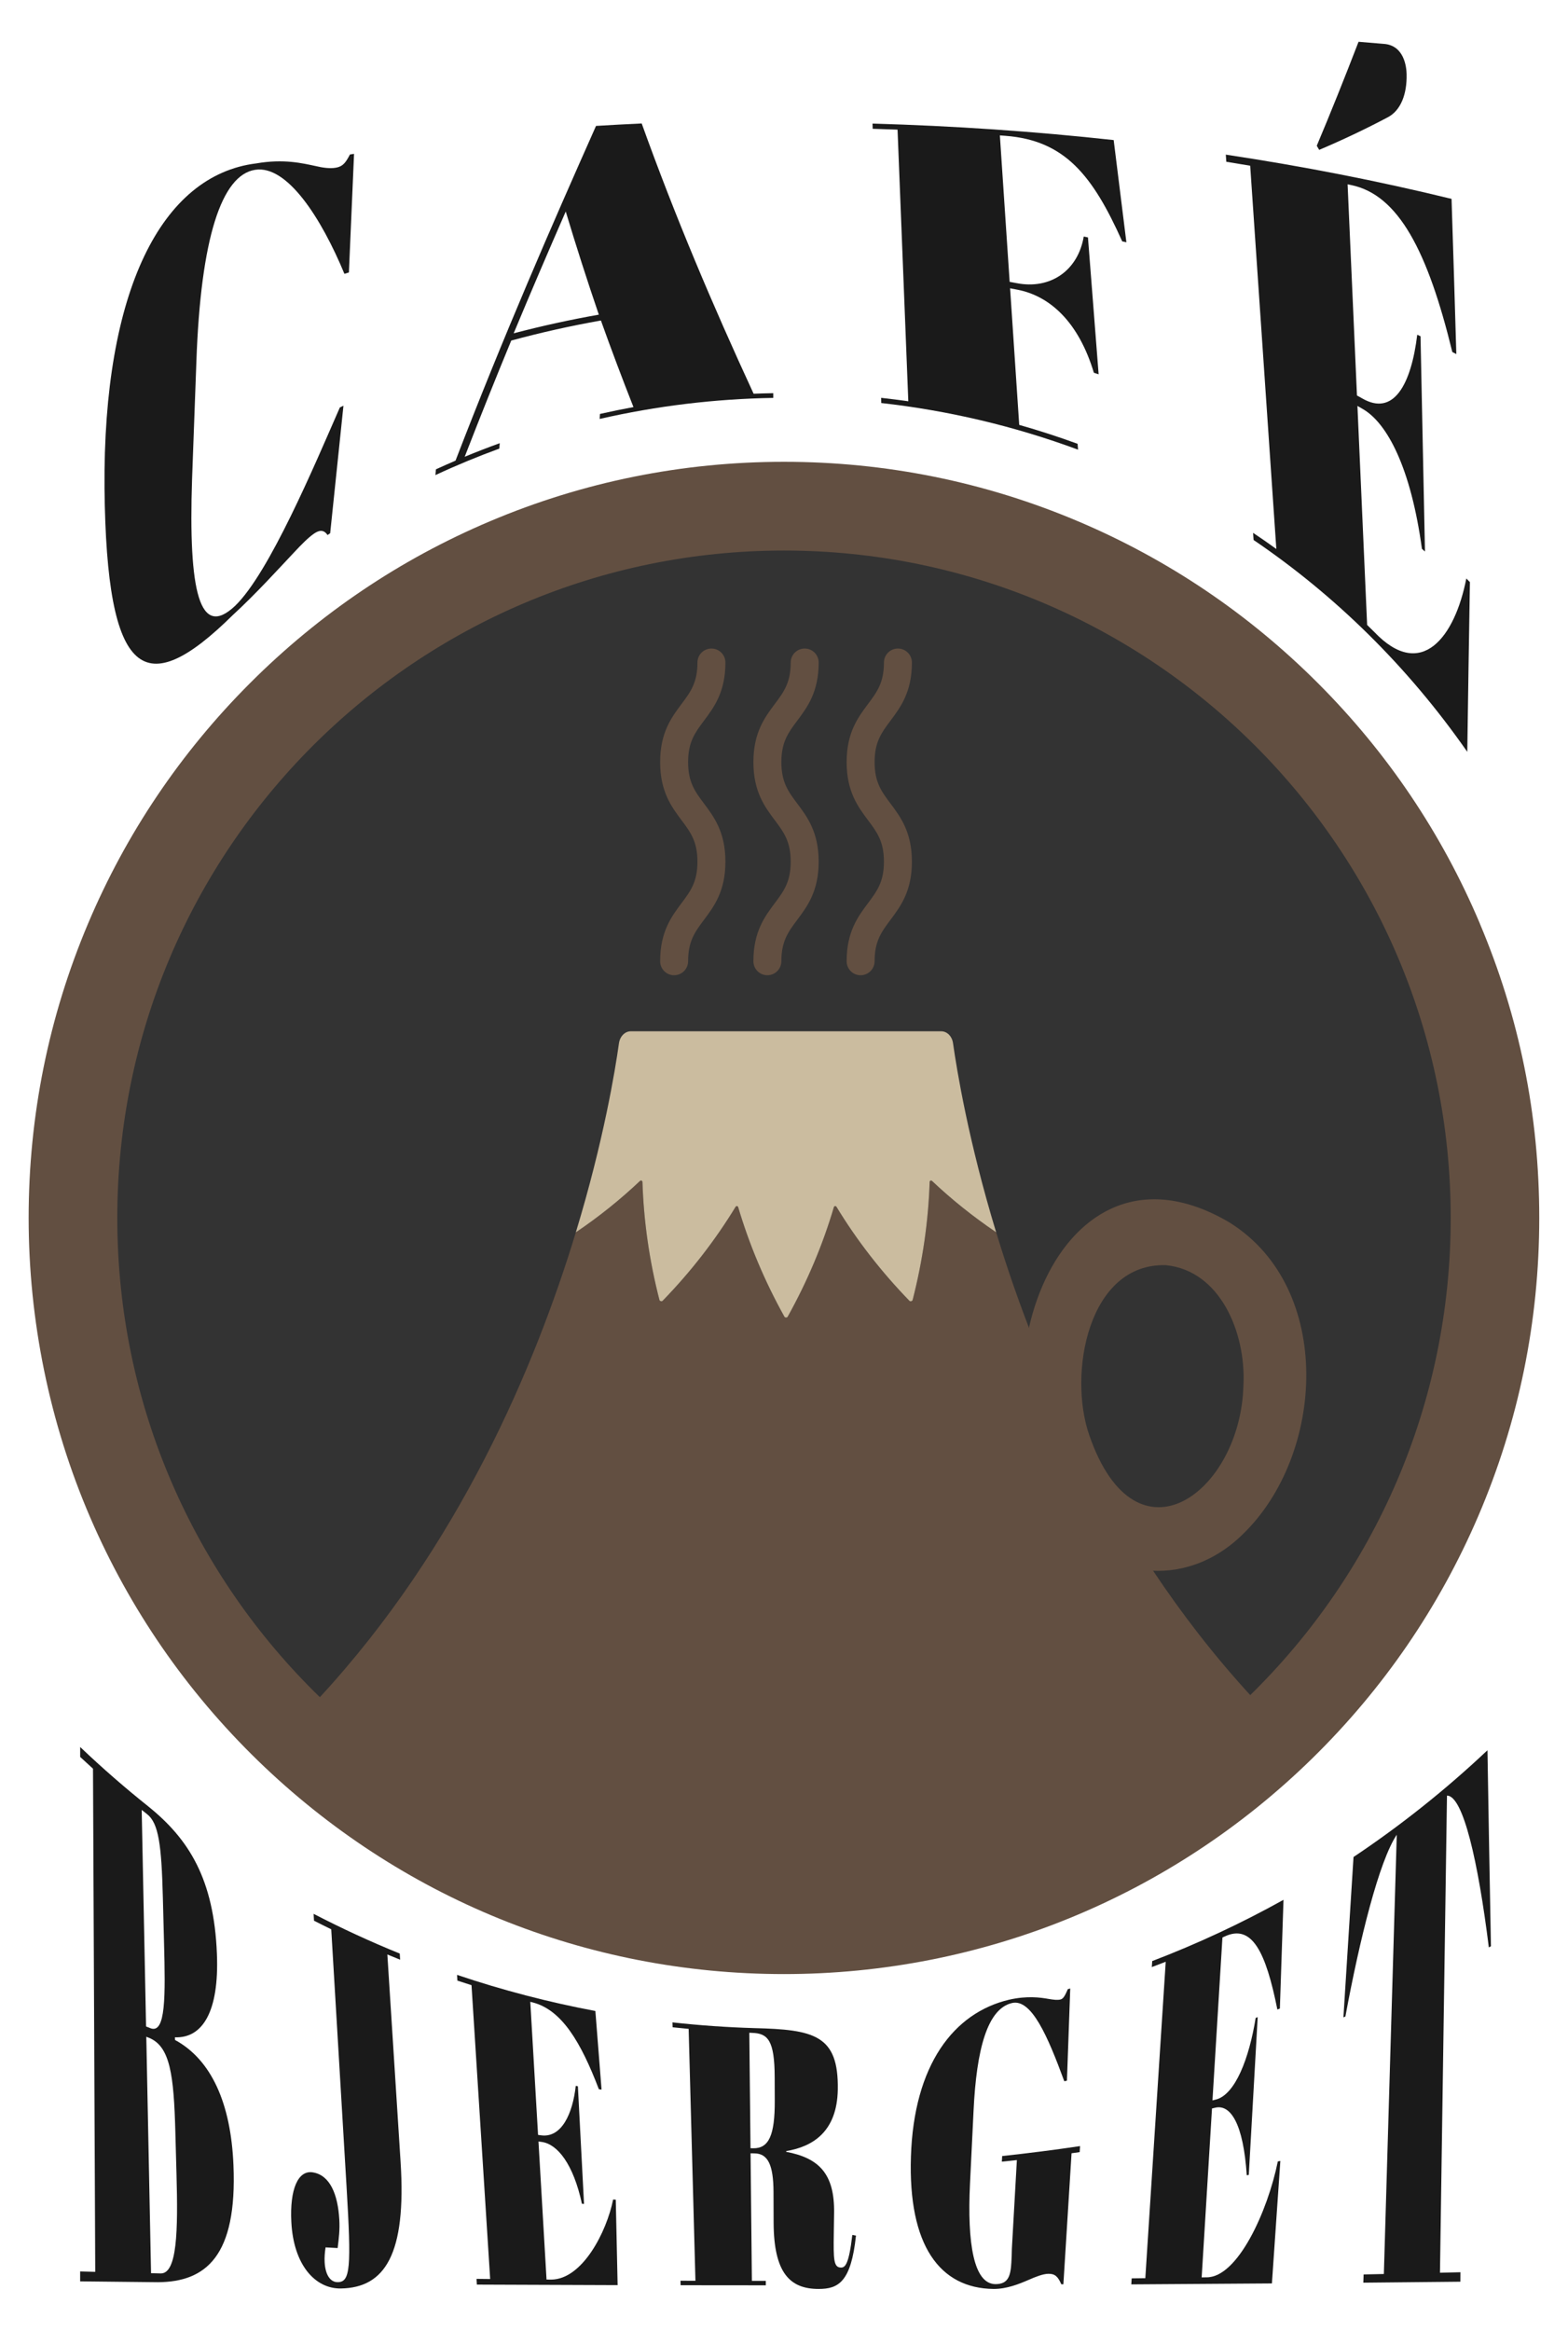 <svg width="389" height="578" viewBox="0 0 389 578" fill="none" xmlns="http://www.w3.org/2000/svg">
<path d="M36.869 448.032C46.861 456.101 53.081 465.99 53.812 484.525C54.401 498.986 50.175 505.488 43.393 505.222C43.393 505.442 43.406 505.656 43.412 505.876C52.395 510.753 57.274 521.529 57.915 536.871C58.886 559.543 51.042 565.883 39.173 565.955C32.74 565.89 26.307 565.825 19.881 565.747C19.881 564.925 19.881 564.109 19.881 563.286C21.13 563.319 22.379 563.351 23.628 563.384C23.44 521.794 23.253 480.199 23.072 438.61C22.004 437.645 20.942 436.673 19.887 435.689C19.887 434.866 19.887 434.05 19.887 433.228C25.375 438.454 31.045 443.389 36.876 448.032H36.869ZM36.235 502.528C36.591 502.677 36.953 502.826 37.316 502.968C41.16 504.477 41.037 494.971 40.694 481.772C40.597 478.029 40.5 474.286 40.403 470.543C40.066 457.513 39.354 452.151 36.513 449.904C36.06 449.548 35.607 449.191 35.154 448.829C35.517 466.729 35.873 484.622 36.235 502.522V502.528ZM37.471 563.72C38.273 563.74 39.083 563.759 39.885 563.779C43.962 563.811 44.176 553.236 43.787 539.189C43.69 535.698 43.593 532.214 43.503 528.724C43.121 514.677 42.241 507.463 36.953 505.345C36.733 505.261 36.513 505.17 36.293 505.086C36.688 524.631 37.083 544.176 37.471 563.72Z" fill="#1A1A1A"/>
<path d="M99.172 484.454C99.204 484.959 99.237 485.47 99.269 485.975C98.208 485.554 97.153 485.127 96.098 484.687C97.192 501.822 98.285 518.958 99.379 536.1C100.848 558.986 95.516 567.34 84.546 567.509C78.165 567.593 72.813 561.648 72.276 551.014C71.862 542.939 73.92 538.075 77.654 538.723C81.893 539.435 83.815 544.208 84.177 550.406C84.326 552.996 84.067 555.036 83.763 557.484C82.766 557.426 81.77 557.374 80.773 557.316C80.585 558.494 80.469 559.809 80.54 561.007C80.708 564.064 81.899 565.935 83.75 565.942C86.934 565.955 87.174 562.373 85.976 542.298C84.708 521.011 83.439 499.724 82.177 478.437C80.747 477.744 79.323 477.032 77.9 476.307C77.867 475.737 77.835 475.173 77.803 474.603C84.799 478.23 91.924 481.513 99.166 484.454H99.172Z" fill="#1A1A1A"/>
<path d="M147.703 498.688C148.221 505.203 148.732 511.705 149.237 518.194C149.017 518.161 148.791 518.135 148.57 518.103C144.099 506.394 139.355 498.377 132.094 496.557C131.912 496.512 131.738 496.467 131.556 496.421C132.197 507.424 132.838 518.427 133.485 529.423C133.75 529.462 134.009 529.494 134.275 529.533C139.316 530.187 142.073 524.171 142.837 517.268C143.011 517.294 143.192 517.319 143.367 517.352C143.872 527.079 144.377 536.812 144.888 546.539C144.713 546.526 144.539 546.513 144.37 546.507C142.241 536.644 138.306 531.703 134.372 531.165C134.113 531.133 133.847 531.094 133.589 531.062C134.255 542.472 134.922 553.883 135.588 565.294C135.97 565.294 136.352 565.3 136.74 565.307C144.506 565.255 150.505 553.449 152.11 545.445C152.331 545.458 152.544 545.471 152.764 545.484C152.913 552.543 153.068 559.608 153.224 566.68C141.581 566.647 129.945 566.602 118.309 566.55C118.277 566.078 118.251 565.598 118.218 565.126C119.344 565.139 120.477 565.152 121.603 565.164C120.063 540.873 118.516 516.588 116.976 492.296C115.804 491.927 114.639 491.551 113.475 491.163C113.442 490.69 113.416 490.211 113.384 489.738C124.645 493.539 136.119 496.525 147.723 498.701L147.703 498.688Z" fill="#1A1A1A"/>
<path d="M186.203 534.002C186.313 544.545 186.423 555.088 186.533 565.631C187.685 565.631 188.837 565.631 189.983 565.631C189.983 565.993 189.983 566.356 189.989 566.725C182.942 566.725 175.9 566.719 168.853 566.706C168.84 566.33 168.827 565.961 168.82 565.585C170.056 565.585 171.293 565.592 172.529 565.598C171.966 544.778 171.403 523.957 170.846 503.137C169.519 503.014 168.193 502.878 166.872 502.735C166.859 502.334 166.846 501.926 166.834 501.524C173.558 502.263 180.301 502.742 187.058 502.943C201.962 503.299 208.071 504.633 207.845 518.174C207.67 528.704 201.554 532.357 195.05 533.438V533.62C203.036 535.142 207.081 538.917 206.926 548.806C206.9 550.483 206.874 552.154 206.854 553.831C206.757 560.32 206.796 562.328 208.654 562.321C209.618 562.321 210.589 561.674 211.449 554.226C211.747 554.285 212.051 554.337 212.355 554.395C211.132 565.993 207.929 567.625 203.081 567.625C196.014 567.625 191.989 563.72 191.924 551.254C191.918 548.709 191.905 546.157 191.898 543.612C191.879 536.786 190.468 534.06 187.213 534.008C186.883 534.008 186.546 533.995 186.216 533.989L186.203 534.002ZM186.19 532.726C186.41 532.726 186.63 532.732 186.857 532.739C190.779 532.804 192.235 529.436 192.209 520.978C192.209 519.036 192.196 517.099 192.19 515.156C192.164 505.967 190.507 504.244 186.579 504.121C186.352 504.115 186.119 504.108 185.893 504.095C185.99 513.635 186.093 523.18 186.19 532.719V532.726Z" fill="#1A1A1A"/>
<path d="M250.907 560.981C250.965 559.971 251.024 558.863 251.03 557.652C251.444 550.321 251.859 542.991 252.273 535.666C251.03 535.802 249.788 535.938 248.545 536.061C248.571 535.595 248.597 535.129 248.623 534.669C255.088 533.976 261.534 533.153 267.947 532.201C267.915 532.7 267.882 533.199 267.85 533.697C267.177 533.795 266.504 533.885 265.837 533.976C265.164 544.804 264.485 555.632 263.812 566.466C263.643 566.466 263.469 566.466 263.3 566.466C262.459 564.562 261.741 563.843 260.078 563.869C258.731 563.889 256.835 564.646 255.198 565.372C252.771 566.421 249.768 567.632 246.519 567.625C233.117 567.489 225.279 556.81 225.991 534.792C226.71 512.177 236.514 499.135 250.389 495.89C254.79 494.893 258.071 495.333 260.162 495.709C261.333 495.91 262.381 496.039 263.119 495.838C263.851 495.638 264.232 494.822 264.912 493.287C265.113 493.229 265.313 493.17 265.514 493.112C265.242 500.715 264.97 508.337 264.692 515.979C264.472 516.024 264.252 516.07 264.032 516.115C259.916 504.898 255.877 495.612 251.075 496.719C244.979 498.124 242.261 508.111 241.53 523.362C241.232 529.423 240.941 535.491 240.643 541.553C239.931 556.305 241.556 566.401 246.966 566.434C250.092 566.427 250.713 564.504 250.914 560.968L250.907 560.981Z" fill="#1A1A1A"/>
<path d="M318.42 471.126C318.116 480.082 317.818 489.071 317.52 498.092C317.313 498.176 317.106 498.26 316.899 498.338C314.051 484.13 310.628 476.987 303.774 480.244C303.606 480.322 303.438 480.4 303.27 480.477C302.448 493.941 301.619 507.405 300.797 520.868C301.05 520.804 301.309 520.739 301.561 520.681C306.46 519.521 309.91 510.358 311.515 500.411C311.683 500.346 311.851 500.287 312.019 500.223C311.282 513.265 310.544 526.308 309.806 539.351C309.638 539.377 309.469 539.403 309.301 539.429C308.46 526.587 305.263 521.749 301.445 522.688C301.192 522.746 300.933 522.811 300.681 522.869C299.827 536.832 298.972 550.794 298.118 564.763C298.5 564.763 298.882 564.75 299.264 564.744C307.056 564.886 314.524 548.268 317.009 536.003C317.216 535.964 317.43 535.925 317.637 535.886C316.944 546.041 316.245 556.163 315.546 566.259C303.923 566.35 292.294 566.427 280.658 566.492C280.69 565.993 280.722 565.501 280.755 565.003C281.881 564.99 283.007 564.977 284.139 564.957C285.828 538.8 287.511 512.644 289.2 486.487C288.055 486.934 286.903 487.381 285.751 487.808C285.783 487.309 285.815 486.817 285.848 486.319C296.979 482.064 307.871 477 318.433 471.119L318.42 471.126Z" fill="#1A1A1A"/>
<path d="M369.876 482.64C369.701 482.737 369.533 482.834 369.358 482.932C366.711 461.632 362.984 445.28 358.978 445.28C358.395 484.719 357.819 524.165 357.237 563.604C358.933 563.565 360.622 563.52 362.317 563.481C362.311 564.264 362.304 565.048 362.298 565.831C354.279 565.916 346.255 566 338.223 566.071C338.249 565.391 338.268 564.711 338.294 564.031C339.97 563.999 341.647 563.96 343.316 563.921C344.384 527.61 345.452 491.299 346.52 454.988C342.151 461.477 337.337 480.82 333.771 500.067C333.609 500.132 333.447 500.203 333.285 500.268C334.127 487.089 334.961 473.839 335.79 460.512C347.413 452.747 358.538 443.92 369.022 434.037C369.287 450.137 369.572 466.334 369.883 482.634L369.876 482.64Z" fill="#1A1A1A"/>
<path d="M48.719 89.706C48.363 99.401 48.007 109.095 47.651 118.79C46.719 146.663 49.495 158.553 58.297 150.27C66.807 142.097 78.049 115.338 84.313 101.046C84.611 100.903 84.909 100.754 85.206 100.612C84.106 111.097 83.006 121.64 81.912 132.241C81.692 132.383 81.472 132.532 81.252 132.681C80.307 131.25 79.142 131.49 77.939 132.306C76.521 133.271 74.852 134.954 72.871 137.072C69.24 140.912 63.623 147.142 57.695 152.589C35.983 173.998 26.437 168.656 25.926 121.083C25.544 72.085 40.066 43.415 63.584 40.521C70.418 39.336 75.091 40.495 78.34 41.188C80.074 41.596 81.822 41.842 83.271 41.596C85.174 41.272 85.802 40.216 86.824 38.306C87.161 38.254 87.497 38.202 87.834 38.157C87.413 48.007 86.986 57.812 86.559 67.565C86.183 67.681 85.814 67.791 85.446 67.908C79.725 54.107 71.227 40.838 63.28 42.114C54.99 43.403 49.793 59.003 48.719 89.706Z" fill="#1A1A1A"/>
<path d="M149.082 79.481C141.587 80.808 134.164 82.466 126.832 84.454C123.02 93.683 119.163 103.267 115.287 113.273C118.16 112.081 121.059 110.961 123.978 109.905C123.946 110.352 123.913 110.799 123.874 111.246C118.516 113.208 113.229 115.39 108.025 117.812C108.064 117.339 108.103 116.86 108.142 116.387C109.76 115.649 111.378 114.93 113.009 114.231C125.001 83.107 136.818 56.057 147.865 31.227C151.638 30.994 155.411 30.794 159.197 30.619C167.494 53.712 176.709 75.446 186.96 97.639C188.585 97.575 190.209 97.529 191.834 97.503C191.834 97.892 191.834 98.287 191.834 98.675C177.369 98.915 162.925 100.651 148.771 103.889C148.797 103.474 148.816 103.06 148.842 102.652C151.599 102.03 154.376 101.46 157.152 100.949C154.369 93.89 151.677 86.753 149.082 79.487V79.481ZM127.434 82.66C134.397 80.828 141.452 79.286 148.564 78.03C145.716 69.702 142.985 61.199 140.351 52.45C136.125 62.118 131.809 72.163 127.434 82.66Z" fill="#1A1A1A"/>
<path d="M276.289 34.737C277.338 43.143 278.386 51.588 279.441 60.085C279.098 60.007 278.748 59.929 278.405 59.852C271.092 43.532 264.187 34.802 249.438 33.682C248.979 33.65 248.513 33.611 248.053 33.578C248.862 45.682 249.671 57.792 250.48 69.896C251.037 70 251.6 70.103 252.156 70.207C260.673 71.884 267.455 67.014 268.86 58.666C269.209 58.738 269.559 58.803 269.908 58.874C270.788 70.187 271.675 81.507 272.555 92.821C272.16 92.692 271.765 92.562 271.371 92.433C267.617 79.927 260.524 73.393 252.389 71.839C251.787 71.722 251.192 71.606 250.59 71.496C251.347 82.783 252.098 94.071 252.855 105.365C257.728 106.751 262.563 108.312 267.339 110.06C267.378 110.546 267.41 111.032 267.449 111.511C251.638 105.663 235.233 101.803 218.633 99.945C218.62 99.517 218.607 99.09 218.594 98.656C220.846 98.909 223.098 99.194 225.338 99.511C224.451 77.058 223.558 54.606 222.671 32.147C220.62 32.069 218.562 31.998 216.504 31.94C216.491 31.512 216.478 31.085 216.465 30.651C236.559 31.215 256.576 32.575 276.296 34.737H276.289Z" fill="#1A1A1A"/>
<path d="M360.11 49.328C360.525 62.079 360.919 74.902 361.295 87.809C360.965 87.634 360.628 87.466 360.298 87.291C354.228 62.371 346.966 48.305 335.194 45.889C334.903 45.825 334.612 45.766 334.321 45.702C335.097 63.161 335.867 80.614 336.644 98.073C337.058 98.3 337.472 98.533 337.887 98.766C345.795 103.403 350.105 95.25 351.6 83.004C351.872 83.133 352.144 83.263 352.416 83.392C352.784 101.182 353.147 118.978 353.516 136.768C353.263 136.541 353.011 136.321 352.759 136.094C350.034 116.135 344.197 104.873 337.997 101.376C337.582 101.136 337.175 100.903 336.761 100.664C337.563 118.771 338.366 136.878 339.168 154.978C339.757 155.548 340.339 156.118 340.915 156.694C352.629 169.031 360.971 157.912 363.773 143.457C364.071 143.755 364.369 144.053 364.666 144.351C364.427 158.456 364.213 172.489 364.013 186.445C349.063 165.01 331.014 147.498 311.003 133.912C310.958 133.322 310.919 132.727 310.874 132.137C312.815 133.432 314.737 134.767 316.64 136.139C314.479 104.459 312.317 72.778 310.155 41.097C308.188 40.76 306.208 40.436 304.234 40.119C304.189 39.53 304.15 38.934 304.104 38.345C323.235 41.227 341.97 44.886 360.11 49.322V49.328ZM337.045 10.362C339.123 10.53 341.194 10.698 343.265 10.88C348.351 11.21 348.921 16.592 348.96 18.372C349.076 23.372 347.51 27.335 344.378 29.039C338.644 32.076 332.955 34.757 327.273 37.166C327.072 36.823 326.872 36.486 326.671 36.149C330.049 28.132 333.492 19.564 337.039 10.362H337.045Z" fill="#1A1A1A"/>
<path d="M194.5 478.547C148.396 478.547 104.79 460.868 71.706 428.766C37.141 395.214 18.108 350.205 18.108 302.036C18.108 204.708 97.237 125.525 194.5 125.525C291.763 125.525 370.892 204.708 370.892 302.036C370.892 349.907 352.053 394.715 317.857 428.222C284.702 460.673 240.895 478.547 194.5 478.547Z" fill="#333333"/>
<path d="M367.145 229.045C357.709 206.709 344.196 186.659 326.995 169.446C309.793 152.232 289.763 138.717 267.436 129.268C244.325 119.49 219.778 114.522 194.493 114.522C169.209 114.522 144.662 119.49 121.551 129.268C99.23 138.71 79.194 152.232 61.992 169.446C44.791 186.659 31.284 206.702 21.842 229.045C12.07 252.171 7.106 276.734 7.106 302.036C7.106 327.338 12.251 352.86 22.411 376.381C32.222 399.08 46.227 419.369 64.037 436.66C99.192 470.757 145.516 489.544 194.487 489.544C243.458 489.544 290.307 470.562 325.526 436.084C343.167 418.806 357.023 398.594 366.724 375.999C376.762 352.582 381.868 327.707 381.868 302.036C381.868 276.365 376.904 252.171 367.132 229.045H367.145ZM310.168 420.36C301.102 410.478 293.109 400.084 286.074 389.528C272.561 369.238 262.582 348.346 255.269 329.268C252.079 320.972 249.393 313.007 247.141 305.598C241.407 301.719 236.081 297.451 231.214 292.853C231.007 292.646 230.625 292.808 230.625 293.099C230.314 302.742 228.923 312.566 226.405 322.371C226.334 322.669 225.829 322.811 225.616 322.591C218.562 315.325 212.498 307.489 207.502 299.258C207.353 299.012 206.945 299.064 206.867 299.342C204.149 308.577 200.318 317.702 195.406 326.529C195.257 326.794 194.746 326.794 194.597 326.529C189.679 317.695 185.854 308.577 183.123 299.342C183.045 299.064 182.65 299.018 182.501 299.258C177.492 307.476 171.441 315.325 164.387 322.578C164.18 322.798 163.669 322.669 163.598 322.371C161.074 312.566 159.689 302.742 159.385 293.099C159.372 292.801 159.003 292.646 158.783 292.847C153.923 297.445 148.603 301.725 142.856 305.605C132.689 339.04 113.766 383.628 79.356 420.878C48.356 390.784 29.097 348.664 29.097 302.043C29.097 210.627 103.146 136.528 194.5 136.528C285.854 136.528 359.903 210.627 359.903 302.043C359.903 348.411 340.851 390.311 310.168 420.367V420.36Z" fill="#624F41"/>
<path d="M167.241 241.848C165.326 241.848 163.772 240.294 163.772 238.377C163.772 231.046 166.601 227.277 169.092 223.948C171.286 221.014 173.027 218.703 173.027 213.684C173.027 208.665 171.293 206.353 169.092 203.419C166.601 200.09 163.772 196.321 163.772 188.99C163.772 181.66 166.601 177.89 169.092 174.562C171.286 171.628 173.027 169.316 173.027 164.297C173.027 162.38 174.58 160.826 176.496 160.826C178.411 160.826 179.965 162.38 179.965 164.297C179.965 171.628 177.136 175.397 174.645 178.726C172.451 181.66 170.71 183.971 170.71 188.99C170.71 194.009 172.444 196.321 174.645 199.255C177.136 202.584 179.965 206.353 179.965 213.684C179.965 221.014 177.136 224.784 174.645 228.112C172.451 231.046 170.71 233.358 170.71 238.37C170.71 240.287 169.157 241.841 167.241 241.841V241.848Z" fill="#624F41"/>
<path d="M190.378 241.848C188.462 241.848 186.909 240.294 186.909 238.377C186.909 231.046 189.737 227.277 192.228 223.948C194.422 221.014 196.163 218.703 196.163 213.684C196.163 208.665 194.429 206.353 192.228 203.419C189.737 200.09 186.909 196.321 186.909 188.99C186.909 181.66 189.737 177.89 192.228 174.562C194.422 171.628 196.163 169.316 196.163 164.297C196.163 162.38 197.716 160.826 199.632 160.826C201.548 160.826 203.101 162.38 203.101 164.297C203.101 171.628 200.273 175.397 197.781 178.726C195.587 181.66 193.846 183.971 193.846 188.99C193.846 194.009 195.581 196.321 197.781 199.255C200.273 202.584 203.101 206.353 203.101 213.684C203.101 221.014 200.273 224.784 197.781 228.112C195.587 231.046 193.846 233.358 193.846 238.37C193.846 240.287 192.293 241.841 190.378 241.841V241.848Z" fill="#624F41"/>
<path d="M213.507 241.848C211.592 241.848 210.038 240.294 210.038 238.377C210.038 231.046 212.867 227.277 215.358 223.948C217.552 221.014 219.293 218.703 219.293 213.684C219.293 208.665 217.559 206.353 215.358 203.419C212.867 200.09 210.038 196.321 210.038 188.99C210.038 181.66 212.867 177.89 215.358 174.562C217.552 171.628 219.293 169.316 219.293 164.297C219.293 162.38 220.846 160.826 222.762 160.826C224.677 160.826 226.231 162.38 226.231 164.297C226.231 171.628 223.403 175.397 220.911 178.726C218.717 181.66 216.976 183.971 216.976 188.99C216.976 194.009 218.711 196.321 220.911 199.255C223.403 202.584 226.231 206.353 226.231 213.684C226.231 221.014 223.403 224.784 220.911 228.112C218.717 231.046 216.976 233.358 216.976 238.37C216.976 240.287 215.423 241.841 213.507 241.841V241.848Z" fill="#624F41"/>
<path d="M304.978 303.131C262.226 277.978 240.307 341.851 262.375 375.17C273.137 391.827 293.989 394.56 308.305 380.487C328.736 360.774 330.962 319.483 305.179 303.26L304.978 303.131ZM308.473 343.593C307.8 369.996 281.861 389.547 270.251 355.949C264.905 340.698 269.94 313.182 289.245 313.745C302.707 315.092 309.081 330.434 308.486 343.315L308.473 343.593Z" fill="#624F41"/>
<path d="M247.147 305.598C241.413 301.719 236.087 297.451 231.22 292.853C231.013 292.646 230.631 292.808 230.631 293.099C230.321 302.742 228.929 312.566 226.412 322.371C226.341 322.669 225.836 322.811 225.622 322.591C218.568 315.325 212.504 307.489 207.508 299.258C207.359 299.012 206.952 299.064 206.874 299.342C204.156 308.577 200.325 317.702 195.412 326.529C195.264 326.794 194.752 326.794 194.604 326.529C189.685 317.695 185.86 308.577 183.129 299.342C183.045 299.064 182.657 299.018 182.501 299.258C177.492 307.476 171.441 315.325 164.387 322.578C164.18 322.798 163.669 322.669 163.598 322.371C161.074 312.566 159.689 302.742 159.385 293.099C159.372 292.801 159.003 292.646 158.783 292.847C153.923 297.445 148.603 301.725 142.856 305.605C149.748 282.964 152.615 265.427 153.554 258.718C153.8 257.002 155.036 255.746 156.479 255.746H233.511C234.967 255.746 236.204 257.008 236.436 258.718C237.388 265.434 240.255 282.964 247.134 305.605L247.147 305.598Z" fill="#CBBC9F"/>
</svg>
